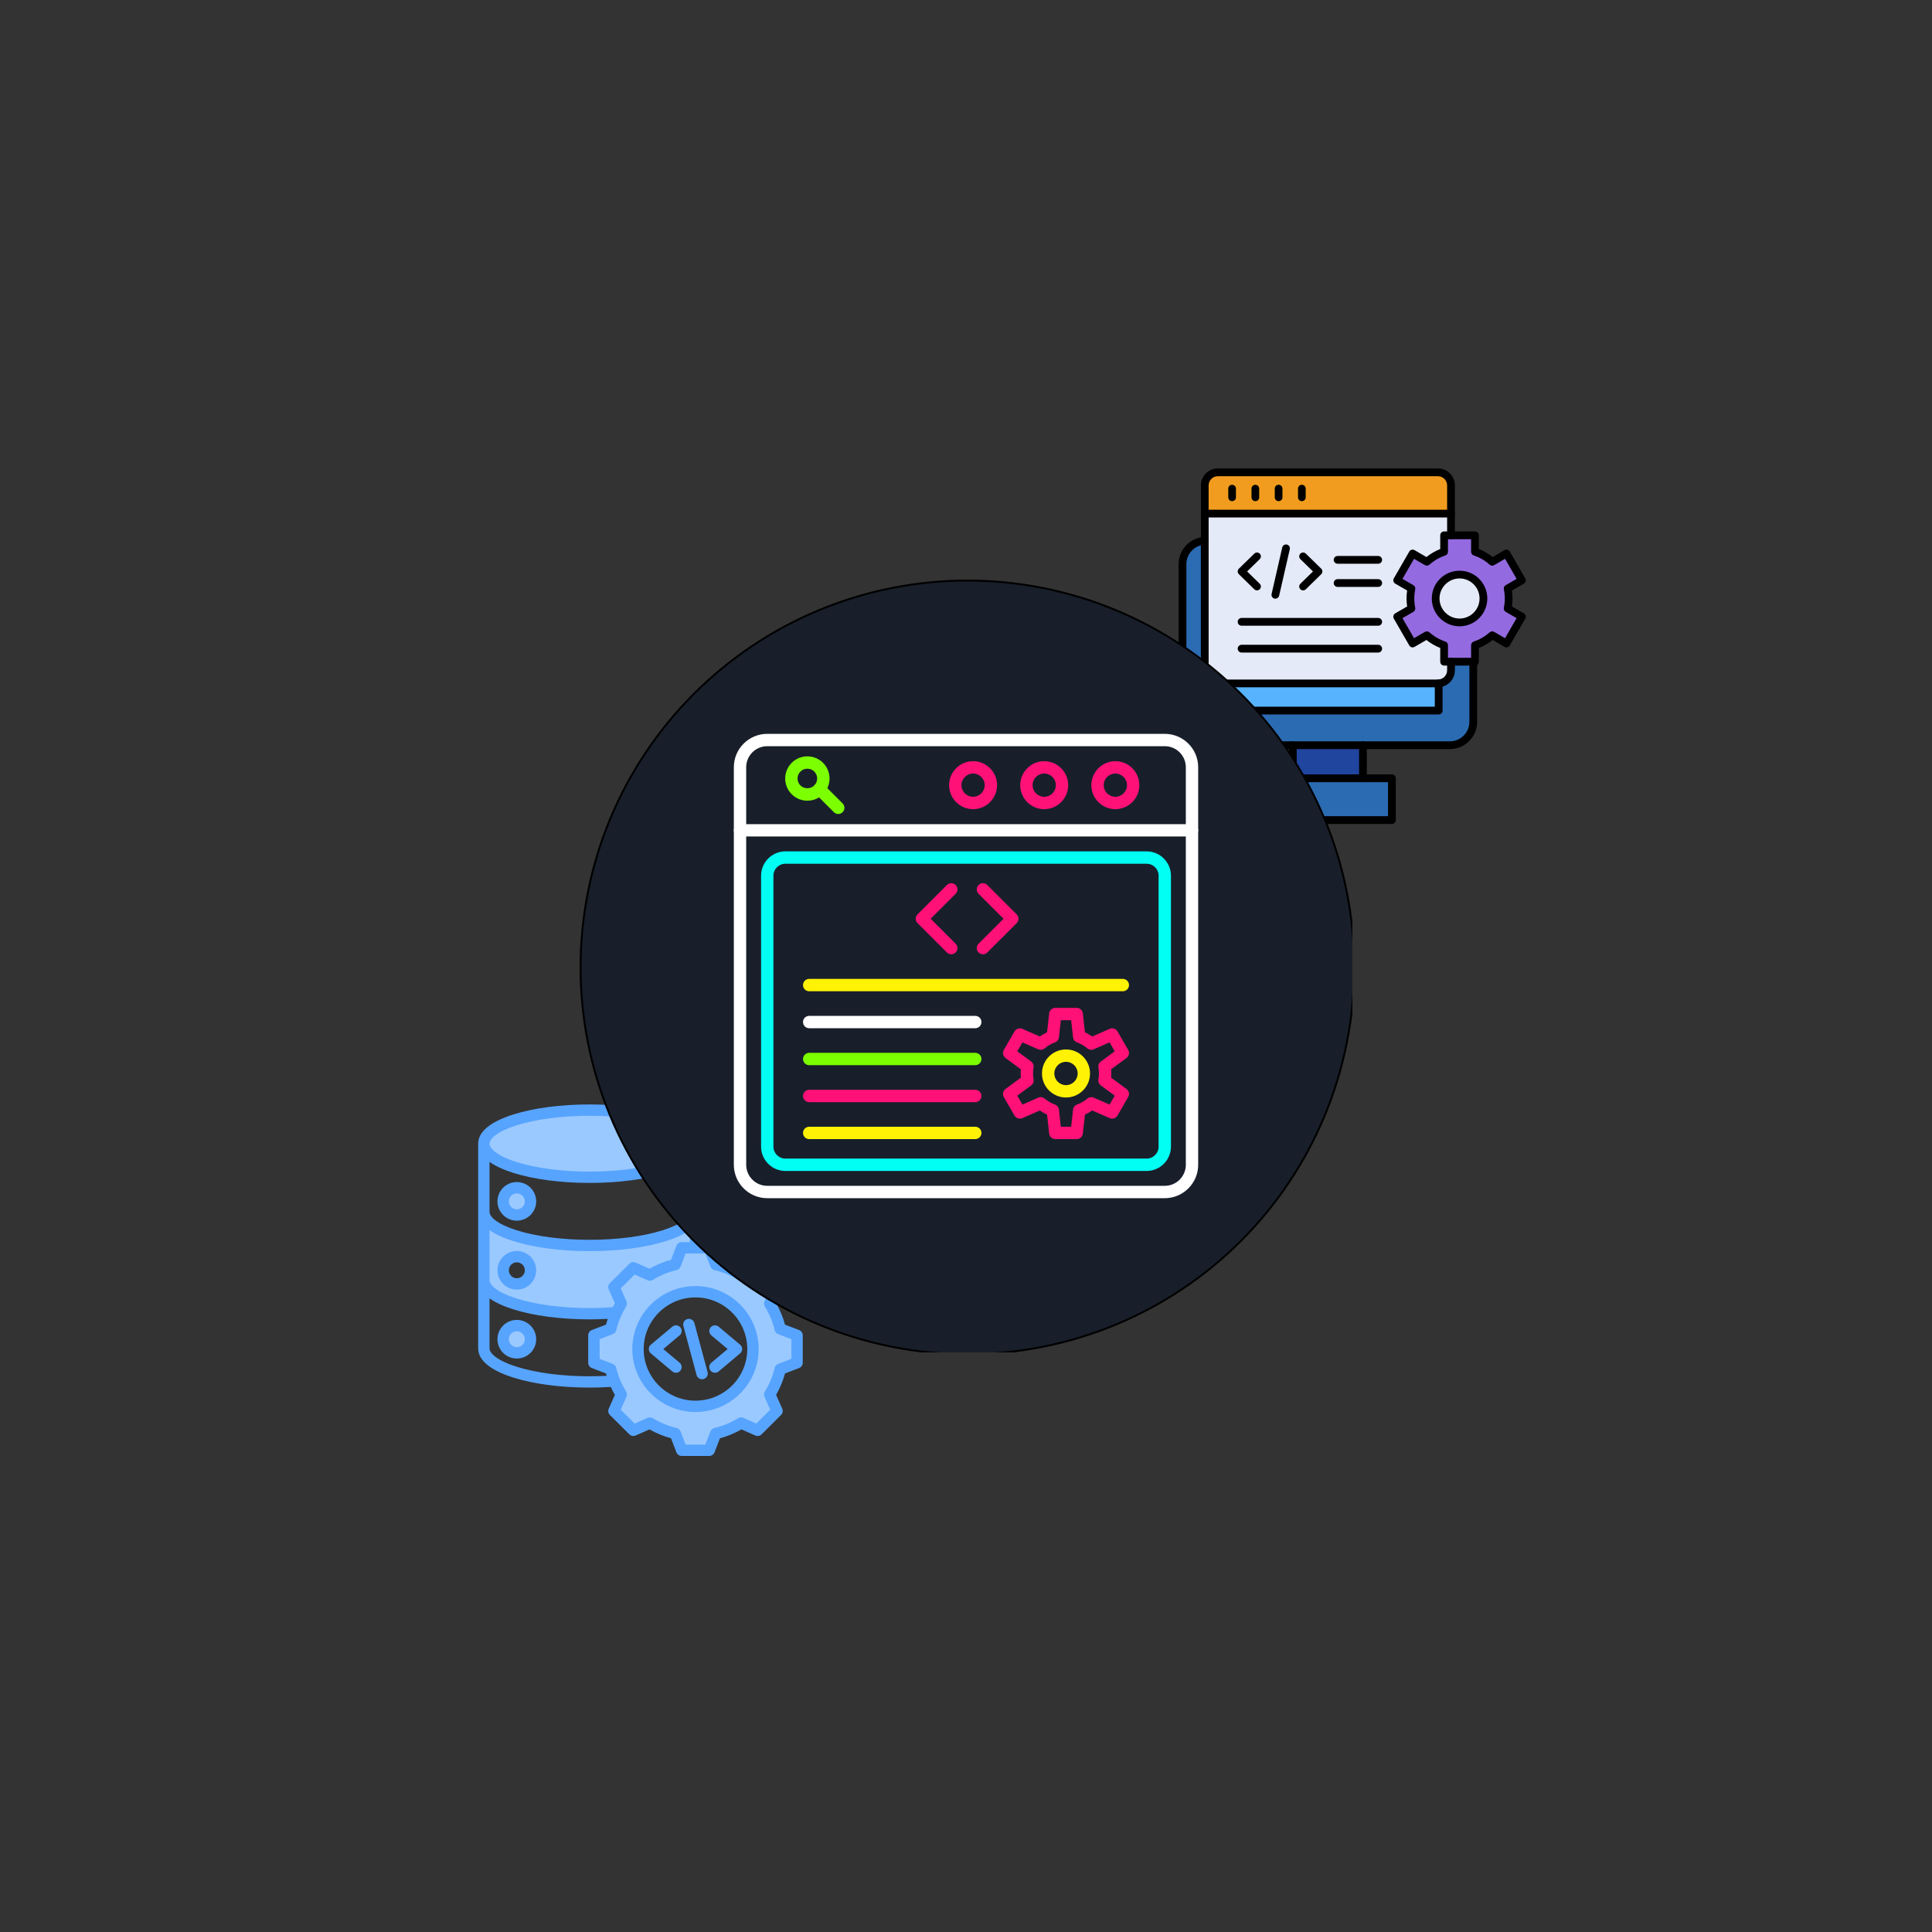 <svg xmlns="http://www.w3.org/2000/svg" xmlns:xlink="http://www.w3.org/1999/xlink" width="500"
    zoomAndPan="magnify" viewBox="0 0 375 375" height="500"
    preserveAspectRatio="xMidYMid meet" version="1.2">
    <rect x="0" y="0" width="375" height="375" fill="#333333" stroke="none"/>
    <defs>
        <clipPath id="7b9351430a">
            <path
                d="M 92.805 214.359 L 155.805 214.359 L 155.805 282.609 L 92.805 282.609 Z M 92.805 214.359 " />
        </clipPath>
        <clipPath id="d94f25f859">
            <path d="M 245 151 L 271 151 L 271 159.906 L 245 159.906 Z M 245 151 " />
        </clipPath>
        <clipPath id="58e5674d94">
            <path d="M 270 103 L 296.258 103 L 296.258 130 L 270 130 Z M 270 103 " />
        </clipPath>
        <clipPath id="df8abc9255">
            <path d="M 228.758 104 L 287 104 L 287 146 L 228.758 146 Z M 228.758 104 " />
        </clipPath>
        <clipPath id="23d4000f7a">
            <path d="M 244 150 L 271 150 L 271 159.906 L 244 159.906 Z M 244 150 " />
        </clipPath>
        <clipPath id="5522043612">
            <path d="M 233 90.906 L 283 90.906 L 283 134 L 233 134 Z M 233 90.906 " />
        </clipPath>
        <clipPath id="20bead6e5a">
            <path d="M 112.5 112.5 L 262.5 112.5 L 262.5 262.5 L 112.5 262.5 Z M 112.5 112.5 " />
        </clipPath>
    </defs>
    <g id="652ec1f076">
        <path style=" stroke:none;fill-rule:evenodd;fill:#9ac9ff;fill-opacity:1;"
            d="M 100.316 243.227 C 98.473 243.227 96.969 244.723 96.969 246.562 C 96.969 248.398 98.473 249.895 100.316 249.895 C 102.16 249.895 103.66 248.398 103.66 246.562 C 103.66 244.723 102.16 243.227 100.316 243.227 Z M 134.992 250.039 C 128.461 250.039 123.145 255.336 123.145 261.848 C 123.145 268.359 128.461 273.656 134.992 273.656 C 141.523 273.656 146.84 268.359 146.84 261.848 C 146.84 255.336 141.523 250.039 134.992 250.039 Z M 100.137 225.941 C 98.738 225.496 97.125 224.867 95.941 223.98 C 95.332 223.523 94.602 222.805 94.602 221.988 C 94.602 221.172 95.332 220.453 95.941 219.996 C 97.125 219.105 98.738 218.48 100.137 218.035 C 102.262 217.363 104.496 216.93 106.703 216.645 C 109.266 216.309 111.867 216.16 114.453 216.16 C 117.039 216.16 119.637 216.309 122.203 216.645 C 124.406 216.93 126.645 217.363 128.766 218.035 C 130.168 218.48 131.781 219.109 132.965 219.996 C 133.574 220.453 134.305 221.172 134.305 221.988 C 134.305 222.805 133.574 223.523 132.965 223.98 C 131.781 224.867 130.168 225.496 128.766 225.941 C 126.645 226.613 124.406 227.047 122.203 227.332 C 119.637 227.668 117.039 227.816 114.453 227.816 C 111.867 227.816 109.266 227.668 106.703 227.332 C 104.496 227.043 102.258 226.613 100.137 225.941 Z M 118.957 254.141 C 117.461 254.25 115.957 254.305 114.453 254.305 C 111.867 254.305 109.266 254.156 106.703 253.82 C 104.496 253.531 102.262 253.098 100.137 252.426 C 98.738 251.98 97.125 251.355 95.941 250.465 C 95.332 250.012 94.602 249.289 94.602 248.473 L 94.602 237.957 L 95.258 238.426 C 96.559 239.355 98.203 240.012 99.719 240.492 C 101.902 241.188 104.203 241.633 106.473 241.934 C 109.113 242.281 111.789 242.434 114.453 242.434 C 117.113 242.434 119.793 242.281 122.434 241.934 C 124.703 241.633 127.004 241.188 129.188 240.492 C 130.703 240.012 132.348 239.355 133.648 238.426 L 134.305 237.957 L 134.305 241.508 L 132.324 241.508 C 132.039 241.508 131.785 241.684 131.68 241.949 L 130.555 244.871 L 130.352 244.926 C 128.926 245.312 127.555 245.879 126.273 246.609 L 126.09 246.715 L 123.219 245.441 C 122.957 245.328 122.652 245.383 122.449 245.586 L 118.676 249.348 C 118.477 249.547 118.418 249.852 118.535 250.113 L 119.809 252.973 L 119.707 253.156 C 119.562 253.406 119.43 253.66 119.297 253.914 L 119.191 254.121 Z M 131.227 246.121 C 131.449 246.07 131.629 245.91 131.711 245.699 L 132.797 242.883 L 137.188 242.883 L 138.277 245.699 C 138.355 245.91 138.539 246.07 138.758 246.121 C 140.43 246.52 142.023 247.176 143.484 248.074 C 143.676 248.195 143.918 248.211 144.125 248.117 L 146.895 246.891 L 149.996 249.984 L 148.77 252.742 C 148.676 252.949 148.691 253.191 148.812 253.383 C 149.711 254.844 150.371 256.43 150.77 258.094 C 150.824 258.316 150.98 258.496 151.195 258.578 L 154.02 259.66 L 154.02 264.035 L 151.195 265.117 C 150.98 265.199 150.824 265.383 150.77 265.602 C 150.371 267.266 149.711 268.852 148.812 270.312 C 148.691 270.504 148.676 270.742 148.77 270.949 L 149.996 273.711 L 146.895 276.805 L 144.129 275.578 C 143.918 275.488 143.68 275.504 143.484 275.621 C 142.023 276.52 140.43 277.18 138.758 277.574 C 138.539 277.629 138.355 277.785 138.273 277.996 L 137.188 280.812 L 132.797 280.812 L 131.711 277.996 C 131.629 277.785 131.449 277.625 131.227 277.574 C 129.555 277.18 127.965 276.52 126.5 275.621 C 126.309 275.504 126.066 275.484 125.859 275.578 L 123.09 276.805 L 119.988 273.711 L 121.219 270.953 C 121.309 270.746 121.293 270.504 121.176 270.312 C 120.273 268.855 119.613 267.266 119.215 265.602 C 119.16 265.383 119.004 265.199 118.793 265.121 L 115.969 264.035 L 115.969 259.66 L 118.793 258.578 C 119.004 258.496 119.164 258.316 119.215 258.094 C 119.613 256.43 120.273 254.844 121.176 253.387 C 121.293 253.191 121.309 252.953 121.219 252.742 L 119.988 249.984 L 123.09 246.891 L 125.859 248.117 C 126.066 248.211 126.309 248.195 126.5 248.074 C 127.965 247.176 129.555 246.52 131.227 246.121 Z M 100.316 235.141 C 99.23 235.141 98.352 234.262 98.352 233.184 C 98.352 232.102 99.23 231.227 100.316 231.227 C 101.398 231.227 102.281 232.102 102.281 233.184 C 102.281 234.262 101.398 235.141 100.316 235.141 Z M 100.316 257.98 C 101.398 257.98 102.281 258.859 102.281 259.941 C 102.281 261.02 101.398 261.898 100.316 261.898 C 99.23 261.898 98.352 261.02 98.352 259.941 C 98.352 258.859 99.23 257.98 100.316 257.98 Z M 100.316 257.98 " />
        <g clip-rule="nonzero" clip-path="url(#7b9351430a)">
            <path style=" stroke:none;fill-rule:evenodd;fill:#57a4ff;fill-opacity:1;"
                d="M 131.918 259.188 L 128.75 261.848 L 131.918 264.508 C 132.387 264.902 132.445 265.594 132.051 266.059 C 131.832 266.32 131.52 266.453 131.207 266.453 C 130.957 266.453 130.703 266.367 130.496 266.195 L 126.324 262.691 C 126.074 262.48 125.934 262.172 125.934 261.848 C 125.934 261.523 126.074 261.215 126.324 261.008 L 130.496 257.504 C 130.961 257.113 131.656 257.172 132.051 257.637 C 132.445 258.102 132.387 258.793 131.918 259.188 Z M 139.488 257.504 L 143.66 261.008 C 143.91 261.215 144.055 261.523 144.055 261.848 C 144.055 262.172 143.91 262.48 143.66 262.691 L 139.488 266.195 C 139.281 266.367 139.031 266.453 138.777 266.453 C 138.465 266.453 138.152 266.32 137.934 266.059 C 137.543 265.594 137.602 264.902 138.066 264.508 L 141.238 261.848 L 138.066 259.188 C 137.602 258.793 137.543 258.098 137.934 257.637 C 138.328 257.172 139.023 257.113 139.488 257.504 Z M 137.34 266.324 C 137.496 266.91 137.148 267.516 136.559 267.672 C 136.465 267.699 136.367 267.711 136.273 267.711 C 135.785 267.711 135.34 267.387 135.207 266.895 L 132.645 257.371 C 132.488 256.785 132.836 256.18 133.426 256.023 C 134.016 255.867 134.621 256.215 134.781 256.801 Z M 134.992 271.871 C 140.539 271.871 145.047 267.375 145.047 261.848 C 145.047 256.324 140.539 251.828 134.992 251.828 C 129.449 251.828 124.938 256.32 124.938 261.848 C 124.938 267.375 129.449 271.871 134.992 271.871 Z M 134.992 249.625 C 128.23 249.625 122.73 255.109 122.73 261.848 C 122.73 268.586 128.23 274.07 134.992 274.07 C 141.754 274.07 147.254 268.586 147.254 261.848 C 147.254 255.109 141.754 249.625 134.992 249.625 Z M 153.605 263.75 L 153.605 259.945 L 151.047 258.961 C 150.707 258.832 150.453 258.543 150.367 258.191 C 149.98 256.566 149.34 255.023 148.457 253.602 C 148.27 253.289 148.242 252.906 148.391 252.578 L 149.504 250.078 L 146.805 247.383 L 144.293 248.496 C 143.961 248.641 143.578 248.617 143.266 248.426 C 141.84 247.547 140.289 246.91 138.664 246.523 C 138.309 246.441 138.02 246.188 137.891 245.848 L 136.902 243.297 L 133.082 243.297 L 132.098 245.848 C 131.969 246.188 131.676 246.441 131.324 246.523 C 129.695 246.91 128.148 247.547 126.719 248.426 C 126.41 248.617 126.023 248.641 125.691 248.496 L 123.184 247.383 L 120.48 250.078 L 121.598 252.578 C 121.742 252.906 121.719 253.293 121.527 253.602 C 120.648 255.023 120.004 256.566 119.617 258.191 C 119.535 258.543 119.281 258.832 118.941 258.961 L 116.383 259.945 L 116.383 263.75 L 118.941 264.734 C 119.281 264.863 119.535 265.152 119.617 265.504 C 120.004 267.129 120.648 268.672 121.527 270.098 C 121.719 270.406 121.742 270.789 121.594 271.121 L 120.48 273.617 L 123.184 276.312 L 125.691 275.199 C 126.023 275.055 126.41 275.078 126.719 275.27 C 128.148 276.148 129.695 276.785 131.324 277.172 C 131.676 277.254 131.969 277.508 132.098 277.848 L 133.082 280.398 L 136.902 280.398 L 137.887 277.848 C 138.02 277.512 138.309 277.258 138.664 277.172 C 140.289 276.785 141.84 276.148 143.27 275.27 C 143.578 275.078 143.961 275.055 144.297 275.203 L 146.805 276.312 L 149.504 273.617 L 148.391 271.117 C 148.242 270.785 148.27 270.402 148.461 270.094 C 149.34 268.672 149.98 267.129 150.367 265.504 C 150.453 265.152 150.707 264.863 151.047 264.734 Z M 114.453 267.133 C 109.078 267.133 104.039 266.473 100.262 265.277 C 96.395 264.051 95.016 262.633 95.016 261.715 L 95.016 252.004 C 96.133 252.805 97.668 253.52 99.594 254.129 C 103.578 255.395 108.855 256.09 114.453 256.09 C 115.633 256.09 116.805 256.059 117.961 255.992 C 117.836 256.363 117.719 256.734 117.617 257.113 L 114.879 258.16 C 114.453 258.324 114.172 258.734 114.172 259.188 L 114.172 264.508 C 114.172 264.961 114.453 265.371 114.879 265.535 L 117.617 266.586 C 117.656 266.738 117.703 266.891 117.75 267.047 C 116.664 267.102 115.562 267.133 114.453 267.133 Z M 95.016 238.762 C 96.133 239.562 97.668 240.277 99.594 240.887 C 103.578 242.152 108.855 242.848 114.453 242.848 C 120.051 242.848 125.328 242.152 129.312 240.887 C 131.238 240.277 132.773 239.562 133.891 238.762 L 133.891 241.098 L 132.324 241.098 C 131.867 241.098 131.461 241.375 131.297 241.801 L 130.242 244.527 C 128.781 244.926 127.383 245.5 126.066 246.254 L 123.387 245.066 C 122.969 244.883 122.48 244.973 122.156 245.293 L 118.383 249.055 C 118.062 249.375 117.973 249.863 118.156 250.281 L 119.348 252.949 C 119.199 253.207 119.062 253.465 118.93 253.727 C 117.465 253.832 115.965 253.891 114.453 253.891 C 109.078 253.891 104.039 253.23 100.262 252.031 C 96.395 250.805 95.016 249.391 95.016 248.473 Z M 95.016 225.52 L 95.016 235.23 C 95.016 236.148 96.395 237.562 100.262 238.789 C 104.039 239.988 109.078 240.645 114.453 240.645 C 119.828 240.645 124.867 239.988 128.641 238.789 C 132.512 237.562 133.891 236.148 133.891 235.23 L 133.891 225.516 C 132.773 226.316 131.238 227.035 129.312 227.645 C 125.328 228.91 120.051 229.605 114.453 229.605 C 108.855 229.605 103.578 228.91 99.594 227.645 C 97.668 227.035 96.133 226.316 95.016 225.52 Z M 100.262 218.43 C 104.039 217.23 109.078 216.574 114.453 216.574 C 119.828 216.57 124.867 217.23 128.641 218.43 C 132.512 219.656 133.891 221.07 133.891 221.988 C 133.891 222.902 132.512 224.32 128.641 225.547 C 124.867 226.746 119.828 227.402 114.453 227.402 C 109.078 227.402 104.039 226.746 100.262 225.547 C 96.395 224.32 95.016 222.902 95.016 221.988 C 95.016 221.07 96.395 219.656 100.262 218.43 Z M 155.105 258.16 L 152.371 257.113 C 151.973 255.656 151.391 254.262 150.641 252.949 L 151.832 250.281 C 152.016 249.863 151.926 249.379 151.602 249.055 L 147.828 245.293 C 147.504 244.973 147.016 244.883 146.602 245.066 L 143.918 246.254 C 142.602 245.5 141.203 244.926 139.742 244.527 L 138.691 241.801 C 138.527 241.375 138.117 241.098 137.66 241.098 L 136.098 241.098 L 136.098 221.988 C 136.098 219.695 133.75 217.738 129.312 216.332 C 125.328 215.066 120.051 214.371 114.453 214.371 C 108.855 214.371 103.578 215.066 99.594 216.332 C 95.156 217.738 92.809 219.695 92.809 221.988 L 92.809 261.715 C 92.809 264.008 95.156 265.965 99.594 267.371 C 103.578 268.637 108.855 269.332 114.453 269.332 C 115.836 269.332 117.211 269.289 118.559 269.203 C 118.797 269.73 119.059 270.242 119.348 270.746 L 118.156 273.418 C 117.969 273.832 118.062 274.32 118.383 274.641 L 122.156 278.402 C 122.48 278.727 122.969 278.812 123.387 278.629 L 126.066 277.441 C 127.383 278.191 128.781 278.773 130.242 279.168 L 131.293 281.895 C 131.457 282.32 131.867 282.602 132.324 282.602 L 137.66 282.602 C 138.117 282.602 138.527 282.32 138.691 281.895 L 139.742 279.168 C 141.203 278.773 142.605 278.195 143.918 277.445 L 146.598 278.629 C 147.016 278.816 147.504 278.727 147.828 278.402 L 151.602 274.641 C 151.926 274.32 152.016 273.832 151.832 273.418 L 150.641 270.746 C 151.391 269.434 151.973 268.039 152.371 266.582 L 155.105 265.535 C 155.531 265.371 155.812 264.961 155.812 264.508 L 155.812 259.188 C 155.812 258.734 155.531 258.324 155.105 258.16 Z M 100.316 261.484 C 101.172 261.484 101.867 260.793 101.867 259.941 C 101.867 259.09 101.172 258.395 100.316 258.395 C 99.461 258.395 98.766 259.09 98.766 259.941 C 98.766 260.793 99.461 261.484 100.316 261.484 Z M 100.316 256.191 C 98.242 256.191 96.555 257.875 96.555 259.941 C 96.555 262.008 98.242 263.688 100.316 263.688 C 102.387 263.688 104.074 262.008 104.074 259.941 C 104.074 257.875 102.387 256.191 100.316 256.191 Z M 100.316 245.016 C 99.461 245.016 98.766 245.711 98.766 246.562 C 98.766 247.414 99.461 248.109 100.316 248.109 C 101.172 248.109 101.867 247.414 101.867 246.562 C 101.867 245.711 101.172 245.016 100.316 245.016 Z M 100.316 250.309 C 102.387 250.309 104.074 248.629 104.074 246.562 C 104.074 244.496 102.387 242.816 100.316 242.816 C 98.242 242.816 96.555 244.496 96.555 246.562 C 96.555 248.629 98.242 250.309 100.316 250.309 Z M 100.316 231.637 C 101.172 231.637 101.867 232.332 101.867 233.184 C 101.867 234.035 101.172 234.73 100.316 234.73 C 99.461 234.73 98.766 234.035 98.766 233.184 C 98.766 232.332 99.461 231.637 100.316 231.637 Z M 100.316 236.93 C 98.242 236.93 96.555 235.25 96.555 233.184 C 96.555 231.117 98.242 229.438 100.316 229.438 C 102.387 229.438 104.074 231.117 104.074 233.184 C 104.074 235.25 102.387 236.93 100.316 236.93 Z M 100.316 236.93 " />
        </g>
        <path style=" stroke:none;fill-rule:evenodd;fill:#f29c1f;fill-opacity:1;"
            d="M 233.844 99.691 L 256.609 101.949 L 281.641 99.691 L 281.641 94.223 C 281.641 92.82 280.5 91.68 279.102 91.68 L 236.383 91.68 C 234.988 91.68 233.844 92.82 233.844 94.223 Z M 233.844 99.691 " />
        <path style=" stroke:none;fill-rule:evenodd;fill:#20459e;fill-opacity:1;"
            d="M 250.941 143.891 L 264.547 143.891 L 264.547 151.82 L 250.941 151.82 Z M 250.941 143.891 " />
        <path style=" stroke:none;fill-rule:evenodd;fill:#2b6bb2;fill-opacity:1;"
            d="M 281.434 104.965 C 283.922 104.965 285.961 107.008 285.961 109.504 L 285.961 140.105 C 285.961 142.602 283.922 144.645 281.434 144.645 L 234.055 144.645 C 231.562 144.645 229.527 142.602 229.527 140.105 L 229.527 109.504 C 229.527 107.008 231.562 104.965 234.055 104.965 C 249.848 104.965 265.641 104.965 281.434 104.965 Z M 281.434 104.965 " />
        <path style=" stroke:none;fill-rule:evenodd;fill:#57b3fe;fill-opacity:1;"
            d="M 279.25 111.688 L 279.25 137.922 L 236.238 137.922 L 236.238 111.688 C 250.574 111.688 264.914 111.688 279.25 111.688 Z M 279.25 111.688 " />
        <g clip-rule="nonzero" clip-path="url(#d94f25f859)">
            <path style=" stroke:none;fill-rule:evenodd;fill:#2b6bb2;fill-opacity:1;"
                d="M 245.316 151.07 L 270.172 151.07 L 270.172 159.176 L 245.316 159.176 Z M 245.316 151.07 " />
        </g>
        <path style=" stroke:none;fill-rule:evenodd;fill:#e4eaf8;fill-opacity:1;"
            d="M 281.641 99.691 L 281.641 130.102 C 281.641 131.5 280.5 132.645 279.102 132.645 L 236.383 132.645 C 234.988 132.645 233.844 131.5 233.844 130.102 L 233.844 99.691 Z M 281.641 99.691 " />
        <path style=" stroke:none;fill-rule:nonzero;fill:#ffce00;fill-opacity:1;"
            d="M 239.906 94.84 C 239.906 94.426 239.57 94.086 239.156 94.086 C 238.738 94.086 238.402 94.426 238.402 94.84 L 238.402 96.527 C 238.402 96.941 238.738 97.281 239.156 97.281 C 239.57 97.281 239.906 96.941 239.906 96.527 Z M 239.906 94.84 " />
        <path style=" stroke:none;fill-rule:nonzero;fill:#ffce00;fill-opacity:1;"
            d="M 244.418 94.84 C 244.418 94.426 244.082 94.086 243.668 94.086 C 243.25 94.086 242.914 94.426 242.914 94.84 L 242.914 96.527 C 242.914 96.941 243.25 97.281 243.668 97.281 C 244.082 97.281 244.418 96.941 244.418 96.527 Z M 244.418 94.84 " />
        <path style=" stroke:none;fill-rule:nonzero;fill:#ffce00;fill-opacity:1;"
            d="M 248.93 94.84 C 248.93 94.426 248.594 94.086 248.18 94.086 C 247.762 94.086 247.426 94.426 247.426 94.84 L 247.426 96.527 C 247.426 96.941 247.762 97.281 248.18 97.281 C 248.594 97.281 248.93 96.941 248.93 96.527 Z M 248.93 94.84 " />
        <path style=" stroke:none;fill-rule:nonzero;fill:#ffce00;fill-opacity:1;"
            d="M 253.441 94.84 C 253.441 94.426 253.105 94.086 252.691 94.086 C 252.277 94.086 251.938 94.426 251.938 94.84 L 251.938 96.527 C 251.938 96.941 252.277 97.281 252.691 97.281 C 253.105 97.281 253.441 96.941 253.441 96.527 Z M 253.441 94.84 " />
        <path style=" stroke:none;fill-rule:evenodd;fill:#946ae0;fill-opacity:1;"
            d="M 286.293 107.102 C 287.539 107.516 288.676 108.18 289.637 109.039 L 292.402 107.438 L 295.398 112.637 L 292.633 114.234 C 292.762 114.859 292.828 115.508 292.828 116.168 C 292.828 116.832 292.762 117.48 292.633 118.105 L 295.398 119.703 L 292.402 124.902 L 289.637 123.301 C 288.676 124.16 287.539 124.824 286.293 125.238 L 286.293 128.438 L 280.301 128.438 L 280.301 125.238 C 279.051 124.824 277.914 124.16 276.953 123.301 L 274.188 124.902 L 271.191 119.703 L 273.957 118.105 C 273.828 117.48 273.762 116.832 273.762 116.168 C 273.762 115.508 273.828 114.859 273.957 114.234 L 271.191 112.637 L 274.188 107.438 L 276.953 109.039 C 277.914 108.18 279.051 107.516 280.301 107.102 L 280.301 103.902 L 286.293 103.902 Z M 286.293 107.102 " />
        <path style=" stroke:none;fill-rule:nonzero;fill:#e4eaf8;fill-opacity:1;"
            d="M 287.934 116.168 C 287.934 116.473 287.902 116.777 287.844 117.074 C 287.785 117.375 287.695 117.664 287.578 117.945 C 287.461 118.23 287.32 118.496 287.148 118.75 C 286.98 119.004 286.789 119.238 286.574 119.453 C 286.359 119.668 286.125 119.863 285.871 120.031 C 285.617 120.199 285.352 120.344 285.07 120.461 C 284.789 120.578 284.5 120.664 284.199 120.723 C 283.902 120.785 283.602 120.812 283.297 120.812 C 282.992 120.812 282.691 120.785 282.391 120.723 C 282.094 120.664 281.801 120.578 281.52 120.461 C 281.238 120.344 280.973 120.199 280.719 120.031 C 280.465 119.863 280.234 119.668 280.016 119.453 C 279.801 119.238 279.609 119.004 279.441 118.75 C 279.273 118.496 279.129 118.23 279.012 117.945 C 278.895 117.664 278.809 117.375 278.75 117.074 C 278.688 116.777 278.66 116.473 278.66 116.168 C 278.66 115.863 278.688 115.562 278.75 115.262 C 278.809 114.965 278.895 114.676 279.012 114.391 C 279.129 114.109 279.273 113.844 279.441 113.59 C 279.609 113.336 279.801 113.102 280.016 112.887 C 280.234 112.672 280.465 112.477 280.719 112.309 C 280.973 112.141 281.238 111.996 281.52 111.879 C 281.801 111.762 282.094 111.676 282.391 111.613 C 282.691 111.555 282.992 111.527 283.297 111.527 C 283.602 111.527 283.902 111.555 284.199 111.613 C 284.5 111.676 284.789 111.762 285.07 111.879 C 285.352 111.996 285.617 112.141 285.871 112.309 C 286.125 112.477 286.359 112.672 286.574 112.887 C 286.789 113.102 286.98 113.336 287.148 113.59 C 287.32 113.844 287.461 114.109 287.578 114.391 C 287.695 114.676 287.785 114.965 287.844 115.262 C 287.902 115.562 287.934 115.863 287.934 116.168 Z M 287.934 116.168 " />
        <path style=" stroke:none;fill-rule:evenodd;fill:#000000;fill-opacity:1;"
            d="M 243.984 114.594 C 243.797 114.594 243.605 114.523 243.461 114.379 L 240.465 111.457 C 240.32 111.316 240.238 111.121 240.238 110.918 C 240.238 110.715 240.32 110.52 240.465 110.379 L 243.461 107.457 C 243.758 107.164 244.234 107.172 244.523 107.469 C 244.812 107.766 244.809 108.242 244.508 108.535 L 242.066 110.918 L 244.508 113.301 C 244.809 113.59 244.812 114.066 244.523 114.363 C 244.375 114.516 244.18 114.594 243.984 114.594 Z M 243.984 114.594 " />
        <path style=" stroke:none;fill-rule:evenodd;fill:#000000;fill-opacity:1;"
            d="M 252.93 114.594 C 252.734 114.594 252.539 114.516 252.391 114.363 C 252.102 114.066 252.109 113.59 252.406 113.301 L 254.848 110.918 L 252.406 108.535 C 252.109 108.242 252.102 107.766 252.391 107.469 C 252.684 107.172 253.156 107.164 253.457 107.457 L 256.449 110.379 C 256.594 110.52 256.676 110.715 256.676 110.918 C 256.676 111.121 256.594 111.316 256.449 111.457 L 253.457 114.379 C 253.309 114.52 253.121 114.594 252.93 114.594 Z M 252.93 114.594 " />
        <path style=" stroke:none;fill-rule:evenodd;fill:#000000;fill-opacity:1;"
            d="M 247.551 116.207 C 247.492 116.207 247.438 116.203 247.379 116.188 C 246.977 116.094 246.723 115.691 246.816 115.285 L 248.883 106.262 C 248.977 105.859 249.379 105.605 249.785 105.699 C 250.188 105.789 250.441 106.195 250.348 106.602 L 248.281 115.621 C 248.199 115.973 247.891 116.207 247.551 116.207 Z M 247.551 116.207 " />
        <path style=" stroke:none;fill-rule:evenodd;fill:#000000;fill-opacity:1;"
            d="M 267.512 121.453 L 240.988 121.453 C 240.574 121.453 240.238 121.117 240.238 120.699 C 240.238 120.285 240.574 119.945 240.988 119.945 L 267.512 119.945 C 267.926 119.945 268.262 120.285 268.262 120.699 C 268.262 121.117 267.926 121.453 267.512 121.453 Z M 267.512 121.453 " />
        <path style=" stroke:none;fill-rule:evenodd;fill:#000000;fill-opacity:1;"
            d="M 267.512 126.66 L 240.988 126.66 C 240.574 126.66 240.238 126.324 240.238 125.906 C 240.238 125.492 240.574 125.152 240.988 125.152 L 267.512 125.152 C 267.926 125.152 268.262 125.492 268.262 125.906 C 268.262 126.324 267.926 126.66 267.512 126.66 Z M 267.512 126.66 " />
        <path style=" stroke:none;fill-rule:evenodd;fill:#000000;fill-opacity:1;"
            d="M 267.512 113.922 L 259.625 113.922 C 259.211 113.922 258.875 113.586 258.875 113.168 C 258.875 112.754 259.211 112.414 259.625 112.414 L 267.512 112.414 C 267.926 112.414 268.262 112.754 268.262 113.168 C 268.262 113.586 267.926 113.922 267.512 113.922 Z M 267.512 113.922 " />
        <path style=" stroke:none;fill-rule:evenodd;fill:#000000;fill-opacity:1;"
            d="M 267.512 109.418 L 259.625 109.418 C 259.211 109.418 258.875 109.082 258.875 108.664 C 258.875 108.25 259.211 107.914 259.625 107.914 L 267.512 107.914 C 267.926 107.914 268.262 108.25 268.262 108.664 C 268.262 109.082 267.926 109.418 267.512 109.418 Z M 267.512 109.418 " />
        <path style=" stroke:none;fill-rule:evenodd;fill:#000000;fill-opacity:1;"
            d="M 283.297 112.277 C 281.156 112.277 279.41 114.023 279.41 116.168 C 279.414 118.312 281.156 120.059 283.297 120.059 C 285.438 120.059 287.18 118.312 287.18 116.168 C 287.18 114.023 285.438 112.277 283.297 112.277 Z M 283.297 121.566 C 280.324 121.566 277.91 119.145 277.91 116.168 C 277.91 113.191 280.324 110.773 283.297 110.773 C 286.266 110.773 288.684 113.191 288.684 116.168 C 288.684 119.145 286.266 121.566 283.297 121.566 Z M 283.297 121.566 " />
        <g clip-rule="nonzero" clip-path="url(#58e5674d94)">
            <path style=" stroke:none;fill-rule:evenodd;fill:#000000;fill-opacity:1;"
                d="M 281.051 127.684 L 285.539 127.684 L 285.539 125.238 C 285.539 124.914 285.75 124.625 286.055 124.523 C 287.199 124.145 288.234 123.543 289.137 122.738 C 289.379 122.523 289.73 122.488 290.012 122.648 L 292.129 123.871 L 294.371 119.98 L 292.258 118.758 C 291.977 118.594 291.832 118.27 291.898 117.953 C 292.02 117.371 292.078 116.77 292.078 116.168 C 292.078 115.57 292.02 114.969 291.898 114.387 C 291.832 114.066 291.977 113.742 292.258 113.582 L 294.371 112.359 L 292.129 108.465 L 290.012 109.688 C 289.73 109.852 289.379 109.816 289.137 109.598 C 288.234 108.793 287.199 108.191 286.055 107.816 C 285.75 107.711 285.539 107.426 285.539 107.102 L 285.539 104.656 L 281.051 104.656 L 281.051 107.102 C 281.051 107.426 280.844 107.715 280.535 107.816 C 279.395 108.191 278.359 108.793 277.457 109.598 C 277.215 109.816 276.859 109.852 276.578 109.688 L 274.465 108.465 L 272.219 112.359 L 274.332 113.582 C 274.613 113.742 274.758 114.066 274.695 114.387 C 274.574 114.969 274.512 115.566 274.512 116.168 C 274.512 116.77 274.574 117.371 274.695 117.953 C 274.758 118.27 274.613 118.594 274.332 118.758 L 272.219 119.98 L 274.465 123.871 L 276.578 122.648 C 276.859 122.488 277.215 122.523 277.457 122.738 C 278.359 123.543 279.395 124.145 280.535 124.523 C 280.844 124.625 281.051 124.914 281.051 125.238 Z M 286.293 129.188 L 280.301 129.188 C 279.887 129.188 279.547 128.852 279.547 128.438 L 279.547 125.766 C 278.582 125.391 277.688 124.871 276.875 124.219 L 274.566 125.555 C 274.203 125.762 273.746 125.641 273.539 125.277 L 270.543 120.082 C 270.441 119.906 270.414 119.703 270.465 119.508 C 270.516 119.316 270.645 119.152 270.816 119.051 L 273.125 117.715 C 273.047 117.207 273.008 116.688 273.008 116.168 C 273.008 115.652 273.047 115.133 273.125 114.621 L 270.816 113.285 C 270.457 113.078 270.332 112.617 270.543 112.258 L 273.539 107.059 C 273.746 106.699 274.203 106.574 274.566 106.785 L 276.875 108.121 C 277.688 107.469 278.582 106.949 279.547 106.57 L 279.547 103.902 C 279.547 103.484 279.883 103.148 280.301 103.148 L 286.293 103.148 C 286.707 103.148 287.043 103.484 287.043 103.902 L 287.043 106.57 C 288.012 106.949 288.906 107.469 289.719 108.121 L 292.027 106.785 C 292.387 106.574 292.848 106.699 293.055 107.059 L 296.051 112.258 C 296.258 112.617 296.137 113.078 295.777 113.285 L 293.469 114.621 C 293.543 115.133 293.582 115.652 293.582 116.168 C 293.582 116.688 293.543 117.207 293.469 117.715 L 295.777 119.051 C 295.949 119.152 296.074 119.316 296.125 119.508 C 296.18 119.703 296.152 119.906 296.051 120.082 L 293.055 125.277 C 292.848 125.641 292.387 125.762 292.027 125.555 L 289.719 124.219 C 288.906 124.871 288.012 125.391 287.043 125.766 L 287.043 128.438 C 287.043 128.852 286.707 129.191 286.293 129.188 Z M 286.293 129.188 " />
        </g>
        <g clip-rule="nonzero" clip-path="url(#df8abc9255)">
            <path style=" stroke:none;fill-rule:evenodd;fill:#000000;fill-opacity:1;"
                d="M 281.43 145.395 L 234.055 145.395 C 231.141 145.395 228.773 143.023 228.773 140.105 L 228.773 109.504 C 228.773 106.672 230.984 104.352 233.809 104.219 C 234.223 104.199 234.574 104.52 234.594 104.938 C 234.613 105.352 234.293 105.703 233.875 105.723 C 231.859 105.816 230.277 107.477 230.277 109.504 L 230.277 140.105 C 230.277 142.191 231.969 143.891 234.055 143.891 L 281.43 143.891 C 283.512 143.891 285.207 142.191 285.207 140.105 L 285.207 128.438 C 285.207 128.02 285.543 127.684 285.957 127.684 C 286.371 127.684 286.711 128.02 286.711 128.438 L 286.711 140.105 C 286.711 143.023 284.34 145.395 281.43 145.395 Z M 281.43 145.395 " />
        </g>
        <path style=" stroke:none;fill-rule:evenodd;fill:#000000;fill-opacity:1;"
            d="M 279.246 138.676 L 236.234 138.676 C 235.82 138.676 235.48 138.336 235.48 137.922 L 235.48 132.645 C 235.48 132.227 235.82 131.891 236.234 131.891 C 236.648 131.891 236.984 132.227 236.984 132.645 L 236.984 137.168 L 278.496 137.168 L 278.496 132.645 C 278.496 132.227 278.832 131.891 279.246 131.891 C 279.664 131.891 280 132.227 280 132.645 L 280 137.922 C 280 138.336 279.664 138.676 279.246 138.676 Z M 279.246 138.676 " />
        <path style=" stroke:none;fill-rule:evenodd;fill:#000000;fill-opacity:1;"
            d="M 250.938 151.82 C 250.523 151.82 250.184 151.484 250.184 151.066 L 250.184 144.641 C 250.184 144.227 250.523 143.891 250.938 143.891 C 251.352 143.891 251.688 144.227 251.688 144.645 L 251.688 151.066 C 251.688 151.484 251.352 151.82 250.938 151.82 Z M 264.543 151.82 C 264.129 151.82 263.793 151.484 263.793 151.066 L 263.793 144.641 C 263.793 144.227 264.129 143.891 264.543 143.891 C 264.961 143.891 265.297 144.227 265.297 144.645 L 265.297 151.066 C 265.297 151.484 264.961 151.82 264.543 151.82 Z M 264.543 151.82 " />
        <g clip-rule="nonzero" clip-path="url(#23d4000f7a)">
            <path style=" stroke:none;fill-rule:evenodd;fill:#000000;fill-opacity:1;"
                d="M 246.066 158.422 L 269.418 158.422 L 269.418 151.82 L 246.066 151.82 Z M 270.168 159.926 L 245.312 159.926 C 244.898 159.926 244.562 159.59 244.562 159.172 L 244.562 151.066 C 244.562 150.652 244.898 150.316 245.312 150.316 L 270.168 150.312 C 270.586 150.312 270.922 150.652 270.922 151.066 L 270.922 159.172 C 270.922 159.59 270.586 159.926 270.168 159.926 Z M 270.168 159.926 " />
        </g>
        <g clip-rule="nonzero" clip-path="url(#5522043612)">
            <path style=" stroke:none;fill-rule:evenodd;fill:#000000;fill-opacity:1;"
                d="M 279.102 133.402 L 236.379 133.402 C 234.566 133.402 233.09 131.922 233.09 130.105 L 233.09 94.223 C 233.09 92.402 234.566 90.926 236.379 90.926 L 279.102 90.926 C 280.918 90.926 282.395 92.402 282.395 94.223 L 282.395 103.902 C 282.395 104.316 282.055 104.656 281.641 104.656 C 281.227 104.656 280.887 104.316 280.887 103.902 L 280.887 94.223 C 280.887 93.234 280.086 92.434 279.102 92.434 L 236.379 92.434 C 235.395 92.434 234.594 93.234 234.594 94.223 L 234.594 130.105 C 234.594 131.09 235.395 131.895 236.379 131.895 L 279.102 131.895 C 280.086 131.895 280.887 131.09 280.887 130.105 L 280.887 128.438 C 280.887 128.02 281.227 127.684 281.641 127.684 C 282.055 127.684 282.395 128.02 282.395 128.438 L 282.395 130.105 C 282.395 131.922 280.918 133.402 279.102 133.402 Z M 279.102 133.402 " />
        </g>
        <path style=" stroke:none;fill-rule:evenodd;fill:#000000;fill-opacity:1;"
            d="M 281.641 100.445 L 233.84 100.445 C 233.426 100.445 233.09 100.105 233.09 99.691 C 233.09 99.273 233.426 98.938 233.84 98.938 L 281.641 98.938 C 282.055 98.938 282.391 99.273 282.391 99.691 C 282.391 100.105 282.055 100.445 281.641 100.445 Z M 281.641 100.445 " />
        <path style=" stroke:none;fill-rule:evenodd;fill:#000000;fill-opacity:1;"
            d="M 239.152 97.281 C 238.738 97.281 238.398 96.945 238.398 96.527 L 238.398 94.84 C 238.398 94.426 238.738 94.09 239.152 94.09 C 239.566 94.09 239.902 94.426 239.902 94.84 L 239.902 96.527 C 239.902 96.945 239.566 97.281 239.152 97.281 Z M 239.152 97.281 " />
        <path style=" stroke:none;fill-rule:evenodd;fill:#000000;fill-opacity:1;"
            d="M 243.664 97.281 C 243.25 97.281 242.91 96.945 242.91 96.527 L 242.91 94.84 C 242.91 94.426 243.25 94.09 243.664 94.09 C 244.078 94.09 244.414 94.426 244.414 94.84 L 244.414 96.527 C 244.414 96.945 244.078 97.281 243.664 97.281 Z M 243.664 97.281 " />
        <path style=" stroke:none;fill-rule:evenodd;fill:#000000;fill-opacity:1;"
            d="M 248.176 97.281 C 247.762 97.281 247.422 96.945 247.422 96.527 L 247.422 94.84 C 247.422 94.426 247.762 94.09 248.176 94.09 C 248.59 94.09 248.93 94.426 248.93 94.84 L 248.93 96.527 C 248.93 96.945 248.59 97.281 248.176 97.281 Z M 248.176 97.281 " />
        <path style=" stroke:none;fill-rule:evenodd;fill:#000000;fill-opacity:1;"
            d="M 252.688 97.281 C 252.273 97.281 251.938 96.945 251.938 96.527 L 251.938 94.84 C 251.938 94.426 252.273 94.09 252.688 94.09 C 253.102 94.09 253.441 94.426 253.441 94.84 L 253.441 96.527 C 253.441 96.945 253.102 97.281 252.688 97.281 Z M 252.688 97.281 " />
        <g clip-rule="nonzero" clip-path="url(#20bead6e5a)">
            <path
                style="fill-rule:nonzero;fill:#181f2a;fill-opacity:1;stroke-width:6.94;stroke-linecap:butt;stroke-linejoin:miter;stroke:#000000;stroke-opacity:1;stroke-miterlimit:2.613;"
                d="M 2833.324 1416.65 C 2833.324 1439.876 2832.806 1463.027 2831.623 1486.178 C 2830.513 1509.33 2828.812 1532.481 2826.519 1555.559 C 2824.226 1578.636 2821.415 1601.64 2818.013 1624.569 C 2814.61 1647.499 2810.616 1670.28 2806.104 1693.062 C 2801.592 1715.769 2796.489 1738.403 2790.867 1760.889 C 2785.246 1783.374 2779.033 1805.712 2772.302 1827.902 C 2765.645 1850.092 2758.322 1872.134 2750.556 1893.954 C 2742.715 1915.774 2734.357 1937.372 2725.481 1958.822 C 2716.605 1980.198 2707.211 2001.427 2697.3 2022.359 C 2687.389 2043.365 2676.959 2064.002 2666.086 2084.491 C 2655.139 2104.905 2643.675 2125.098 2631.766 2144.995 C 2619.857 2164.892 2607.505 2184.419 2594.561 2203.724 C 2581.691 2223.029 2568.377 2241.965 2554.545 2260.604 C 2540.714 2279.169 2526.512 2297.439 2511.793 2315.413 C 2497.074 2333.313 2481.911 2350.843 2466.378 2368.077 C 2450.771 2385.237 2434.794 2402.027 2418.374 2418.374 C 2402.027 2434.794 2385.237 2450.771 2368.077 2466.378 C 2350.843 2481.911 2333.313 2497.074 2315.413 2511.793 C 2297.439 2526.512 2279.169 2540.714 2260.604 2554.545 C 2241.964 2568.377 2223.029 2581.691 2203.724 2594.561 C 2184.419 2607.505 2164.892 2619.858 2144.995 2631.766 C 2125.098 2643.675 2104.905 2655.139 2084.49 2666.086 C 2064.002 2676.959 2043.365 2687.389 2022.359 2697.3 C 2001.426 2707.212 1980.198 2716.605 1958.822 2725.481 C 1937.372 2734.357 1915.774 2742.715 1893.954 2750.556 C 1872.134 2758.322 1850.092 2765.645 1827.902 2772.302 C 1805.712 2779.033 1783.374 2785.246 1760.889 2790.867 C 1738.403 2796.489 1715.769 2801.592 1693.062 2806.104 C 1670.28 2810.616 1647.498 2814.61 1624.569 2818.013 C 1601.639 2821.415 1578.636 2824.226 1555.559 2826.519 C 1532.481 2828.812 1509.33 2830.513 1486.178 2831.623 C 1463.027 2832.806 1439.875 2833.324 1416.65 2833.324 C 1393.499 2833.324 1370.347 2832.806 1347.122 2831.623 C 1323.971 2830.513 1300.893 2828.812 1277.816 2826.519 C 1254.738 2824.226 1231.735 2821.415 1208.805 2818.013 C 1185.876 2814.61 1163.02 2810.616 1140.313 2806.104 C 1117.531 2801.592 1094.971 2796.489 1072.412 2790.867 C 1049.926 2785.246 1027.588 2779.033 1005.398 2772.302 C 983.282 2765.645 961.241 2758.322 939.421 2750.556 C 917.6 2742.715 895.928 2734.357 874.552 2725.481 C 853.102 2716.605 831.948 2707.212 810.941 2697.3 C 790.009 2687.389 769.298 2676.959 748.884 2666.086 C 728.395 2655.139 708.276 2643.675 688.379 2631.766 C 668.483 2619.858 648.881 2607.505 629.576 2594.561 C 610.345 2581.691 591.41 2568.377 572.77 2554.545 C 554.131 2540.714 535.861 2526.512 517.961 2511.793 C 499.988 2497.074 482.458 2481.911 465.297 2466.378 C 448.137 2450.771 431.347 2434.794 414.927 2418.374 C 398.506 2402.027 382.529 2385.237 366.996 2368.077 C 351.39 2350.843 336.301 2333.313 321.581 2315.413 C 306.862 2297.439 292.587 2279.169 278.755 2260.604 C 264.997 2241.965 251.609 2223.029 238.739 2203.724 C 225.869 2184.419 213.443 2164.892 201.534 2144.995 C 189.626 2125.098 178.235 2104.905 167.288 2084.491 C 156.341 2064.002 145.912 2043.365 136 2022.359 C 126.089 2001.427 116.695 1980.198 107.819 1958.822 C 98.943 1937.372 90.659 1915.774 82.819 1893.954 C 74.978 1872.134 67.729 1850.092 60.999 1827.902 C 54.268 1805.712 48.054 1783.374 42.433 1760.889 C 36.812 1738.403 31.708 1715.769 27.196 1693.062 C 22.684 1670.28 18.764 1647.499 15.361 1624.569 C 11.959 1601.64 9.074 1578.636 6.855 1555.559 C 4.562 1532.481 2.861 1509.33 1.678 1486.178 C 0.568 1463.027 -0.024 1439.876 -0.024 1416.65 C -0.024 1393.499 0.568 1370.347 1.678 1347.122 C 2.861 1323.971 4.562 1300.893 6.855 1277.816 C 9.074 1254.738 11.959 1231.735 15.361 1208.805 C 18.764 1185.876 22.684 1163.02 27.196 1140.313 C 31.708 1117.531 36.812 1094.971 42.433 1072.412 C 48.054 1049.926 54.268 1027.588 60.999 1005.398 C 67.729 983.283 74.978 961.241 82.819 939.421 C 90.659 917.601 98.943 895.929 107.819 874.552 C 116.695 853.102 126.089 831.948 136 810.941 C 145.912 790.009 156.341 769.298 167.288 748.884 C 178.235 728.395 189.626 708.276 201.534 688.379 C 213.443 668.483 225.869 648.882 238.739 629.576 C 251.609 610.345 264.997 591.41 278.755 572.77 C 292.587 554.131 306.862 535.861 321.581 517.961 C 336.301 499.988 351.39 482.458 366.996 465.298 C 382.529 448.137 398.506 431.347 414.927 414.927 C 431.347 398.506 448.137 382.529 465.297 366.997 C 482.458 351.39 499.988 336.301 517.961 321.581 C 535.861 306.862 554.131 292.587 572.77 278.755 C 591.41 264.997 610.345 251.609 629.576 238.739 C 648.881 225.869 668.483 213.443 688.379 201.534 C 708.276 189.626 728.395 178.235 748.884 167.288 C 769.298 156.341 790.009 145.912 810.941 136 C 831.948 126.089 853.102 116.695 874.552 107.819 C 895.928 98.943 917.6 90.659 939.421 82.819 C 961.241 74.978 983.282 67.73 1005.398 60.999 C 1027.588 54.268 1049.926 48.055 1072.412 42.433 C 1094.971 36.812 1117.531 31.708 1140.313 27.196 C 1163.02 22.684 1185.876 18.764 1208.805 15.361 C 1231.735 11.959 1254.738 9.074 1277.816 6.855 C 1300.893 4.562 1323.971 2.861 1347.122 1.678 C 1370.347 0.568 1393.499 -0.023 1416.65 -0.023 C 1439.875 -0.023 1463.027 0.568 1486.178 1.678 C 1509.33 2.861 1532.481 4.562 1555.559 6.855 C 1578.636 9.074 1601.639 11.959 1624.569 15.361 C 1647.498 18.764 1670.28 22.684 1693.062 27.196 C 1715.769 31.708 1738.403 36.812 1760.889 42.433 C 1783.374 48.055 1805.712 54.268 1827.902 60.999 C 1850.092 67.73 1872.134 74.978 1893.954 82.819 C 1915.774 90.659 1937.372 98.943 1958.822 107.819 C 1980.198 116.695 2001.426 126.089 2022.359 136 C 2043.365 145.912 2064.002 156.341 2084.49 167.288 C 2104.905 178.235 2125.098 189.626 2144.995 201.534 C 2164.892 213.443 2184.419 225.869 2203.724 238.739 C 2223.029 251.609 2241.964 264.997 2260.604 278.755 C 2279.169 292.587 2297.439 306.862 2315.413 321.581 C 2333.313 336.301 2350.843 351.39 2368.077 366.997 C 2385.237 382.529 2402.027 398.506 2418.374 414.927 C 2434.794 431.347 2450.771 448.137 2466.378 465.298 C 2481.911 482.458 2497.074 499.988 2511.793 517.961 C 2526.512 535.861 2540.714 554.131 2554.545 572.77 C 2568.377 591.41 2581.691 610.345 2594.561 629.576 C 2607.505 648.882 2619.857 668.483 2631.766 688.379 C 2643.675 708.276 2655.139 728.395 2666.086 748.884 C 2676.959 769.298 2687.389 790.009 2697.3 810.941 C 2707.211 831.948 2716.605 853.102 2725.481 874.552 C 2734.357 895.929 2742.715 917.601 2750.556 939.421 C 2758.322 961.241 2765.645 983.283 2772.302 1005.398 C 2779.033 1027.588 2785.246 1049.926 2790.867 1072.412 C 2796.489 1094.971 2801.592 1117.531 2806.104 1140.313 C 2810.616 1163.02 2814.61 1185.876 2818.013 1208.805 C 2821.415 1231.735 2824.226 1254.738 2826.519 1277.816 C 2828.812 1300.893 2830.513 1323.971 2831.623 1347.122 C 2832.806 1370.347 2833.324 1393.499 2833.324 1416.65 Z M 2833.324 1416.65 "
                transform="matrix(0.053,0,0,0.053,112.685,112.685)" />
        </g>
        <path style=" stroke:none;fill-rule:evenodd;fill:#ffffff;fill-opacity:1;"
            d="M 231.367 162.363 L 143.637 162.363 C 142.973 162.363 142.438 161.828 142.438 161.164 C 142.438 160.504 142.973 159.965 143.637 159.965 L 231.367 159.965 C 232.027 159.965 232.566 160.504 232.566 161.164 C 232.566 161.828 232.027 162.363 231.367 162.363 Z M 231.367 162.363 " />
        <path style=" stroke:none;fill-rule:evenodd;fill:#ffffff;fill-opacity:1;"
            d="M 226.082 232.566 L 148.922 232.566 C 145.344 232.566 142.438 229.656 142.438 226.082 L 142.438 148.918 C 142.438 145.344 145.344 142.438 148.922 142.438 L 226.082 142.438 C 229.656 142.438 232.566 145.344 232.566 148.918 L 232.566 226.082 C 232.566 229.656 229.656 232.566 226.082 232.566 Z M 148.922 144.836 C 146.668 144.836 144.836 146.668 144.836 148.918 L 144.836 226.082 C 144.836 228.332 146.668 230.168 148.922 230.168 L 226.082 230.168 C 228.336 230.168 230.168 228.336 230.168 226.082 L 230.168 148.918 C 230.168 146.668 228.336 144.836 226.082 144.836 Z M 148.922 144.836 " />
        <path style=" stroke:none;fill-rule:evenodd;fill:#01fff4;fill-opacity:1;"
            d="M 222.559 227.281 L 152.445 227.281 C 149.84 227.281 147.723 225.16 147.723 222.559 L 147.723 169.973 C 147.723 167.371 149.84 165.25 152.445 165.25 L 222.559 165.25 C 225.16 165.25 227.281 167.371 227.281 169.973 L 227.281 222.559 C 227.281 225.164 225.16 227.281 222.559 227.281 Z M 152.445 167.652 C 151.164 167.652 150.121 168.691 150.121 169.973 L 150.121 222.559 C 150.121 223.84 151.164 224.883 152.445 224.883 L 222.559 224.883 C 223.84 224.883 224.883 223.84 224.883 222.559 L 224.883 169.973 C 224.883 168.691 223.84 167.652 222.559 167.652 Z M 152.445 167.652 " />
        <path style=" stroke:none;fill-rule:evenodd;fill:#7cff01;fill-opacity:1;"
            d="M 156.707 155.414 C 155.559 155.414 154.477 154.969 153.664 154.156 C 151.988 152.477 151.988 149.746 153.664 148.066 C 154.477 147.254 155.559 146.809 156.707 146.809 C 157.859 146.809 158.941 147.254 159.754 148.066 C 161.43 149.746 161.43 152.477 159.754 154.156 C 158.941 154.969 157.859 155.414 156.707 155.414 Z M 156.707 149.203 C 156.199 149.203 155.723 149.402 155.359 149.762 C 154.617 150.508 154.617 151.715 155.359 152.457 C 156.082 153.18 157.336 153.176 158.055 152.457 C 158.797 151.715 158.797 150.504 158.055 149.762 C 157.695 149.402 157.219 149.203 156.707 149.203 Z M 156.707 149.203 " />
        <path style=" stroke:none;fill-rule:evenodd;fill:#7cff01;fill-opacity:1;"
            d="M 162.703 157.996 C 162.395 157.996 162.09 157.879 161.855 157.645 L 158.203 153.996 C 157.738 153.527 157.738 152.766 158.203 152.297 C 158.672 151.828 159.434 151.828 159.902 152.297 L 163.551 155.945 C 164.02 156.414 164.02 157.176 163.551 157.645 C 163.316 157.879 163.008 157.996 162.703 157.996 Z M 162.703 157.996 " />
        <path style=" stroke:none;fill-rule:evenodd;fill:#ff1178;fill-opacity:1;"
            d="M 216.488 157.059 C 213.922 157.059 211.832 154.969 211.832 152.402 C 211.832 149.832 213.922 147.746 216.488 147.746 C 219.055 147.746 221.145 149.832 221.145 152.402 C 221.145 154.969 219.055 157.059 216.488 157.059 Z M 216.488 150.145 C 215.242 150.145 214.23 151.156 214.23 152.402 C 214.23 153.645 215.242 154.656 216.488 154.656 C 217.73 154.656 218.746 153.645 218.746 152.402 C 218.746 151.156 217.73 150.145 216.488 150.145 Z M 216.488 150.145 " />
        <path style=" stroke:none;fill-rule:evenodd;fill:#ff1178;fill-opacity:1;"
            d="M 202.68 157.059 C 200.113 157.059 198.023 154.969 198.023 152.402 C 198.023 149.832 200.113 147.746 202.68 147.746 C 205.25 147.746 207.336 149.832 207.336 152.402 C 207.336 154.969 205.25 157.059 202.68 157.059 Z M 202.68 150.145 C 201.438 150.145 200.422 151.156 200.422 152.402 C 200.422 153.645 201.438 154.656 202.68 154.656 C 203.926 154.656 204.938 153.645 204.938 152.402 C 204.938 151.156 203.926 150.145 202.68 150.145 Z M 202.68 150.145 " />
        <path style=" stroke:none;fill-rule:evenodd;fill:#ff1178;fill-opacity:1;"
            d="M 188.875 157.059 C 186.305 157.059 184.219 154.969 184.219 152.402 C 184.219 149.832 186.305 147.746 188.875 147.746 C 191.441 147.746 193.531 149.832 193.531 152.402 C 193.531 154.969 191.441 157.059 188.875 157.059 Z M 188.875 150.145 C 187.629 150.145 186.617 151.156 186.617 152.402 C 186.617 153.645 187.629 154.656 188.875 154.656 C 190.117 154.656 191.133 153.645 191.133 152.402 C 191.133 151.156 190.117 150.145 188.875 150.145 Z M 188.875 150.145 " />
        <path style=" stroke:none;fill-rule:evenodd;fill:#ff1178;fill-opacity:1;"
            d="M 208.98 221.102 L 204.836 221.102 C 204.227 221.102 203.711 220.641 203.645 220.035 L 203.234 216.355 C 202.738 216.129 202.27 215.855 201.828 215.543 L 198.434 217.027 C 197.871 217.273 197.219 217.059 196.914 216.527 L 194.84 212.938 C 194.535 212.406 194.676 211.734 195.168 211.371 L 198.148 209.176 C 198.125 208.906 198.113 208.633 198.113 208.363 C 198.113 208.09 198.125 207.82 198.148 207.551 L 195.168 205.355 C 194.676 204.992 194.535 204.316 194.84 203.789 L 196.914 200.199 C 197.219 199.668 197.875 199.453 198.434 199.699 L 201.828 201.184 C 202.27 200.871 202.738 200.598 203.234 200.371 L 203.645 196.691 C 203.711 196.082 204.223 195.625 204.836 195.625 L 208.984 195.625 C 209.594 195.625 210.105 196.082 210.176 196.691 L 210.586 200.371 C 211.078 200.598 211.547 200.867 211.992 201.184 L 215.387 199.699 C 215.945 199.453 216.602 199.668 216.906 200.195 L 218.98 203.789 C 219.285 204.316 219.145 204.992 218.652 205.355 L 215.668 207.551 C 215.691 207.82 215.707 208.09 215.707 208.363 C 215.707 208.633 215.691 208.902 215.668 209.172 L 218.652 211.371 C 219.145 211.73 219.285 212.406 218.98 212.934 L 216.906 216.527 C 216.602 217.059 215.945 217.273 215.387 217.027 L 211.992 215.539 C 211.551 215.855 211.078 216.125 210.586 216.355 L 210.176 220.035 C 210.105 220.641 209.594 221.102 208.984 221.102 Z M 205.91 218.703 L 207.91 218.703 L 208.281 215.383 C 208.332 214.926 208.637 214.539 209.066 214.387 C 209.793 214.125 210.457 213.742 211.043 213.242 C 211.395 212.945 211.883 212.875 212.301 213.059 L 215.367 214.398 L 216.367 212.664 L 213.672 210.684 C 213.305 210.414 213.125 209.953 213.203 209.504 C 213.273 209.129 213.309 208.742 213.309 208.359 C 213.309 207.977 213.273 207.594 213.203 207.219 C 213.125 206.766 213.305 206.309 213.672 206.039 L 216.367 204.059 L 215.367 202.324 L 212.301 203.664 C 211.883 203.848 211.395 203.773 211.043 203.48 C 210.457 202.98 209.789 202.594 209.07 202.336 C 208.637 202.18 208.332 201.797 208.281 201.34 L 207.91 198.02 L 205.906 198.02 L 205.535 201.34 C 205.484 201.797 205.18 202.184 204.75 202.336 C 204.027 202.594 203.363 202.98 202.773 203.48 C 202.422 203.773 201.934 203.848 201.516 203.664 L 198.453 202.324 L 197.453 204.059 L 200.145 206.039 C 200.512 206.312 200.695 206.77 200.613 207.219 C 200.547 207.59 200.512 207.977 200.512 208.363 C 200.512 208.746 200.547 209.133 200.613 209.504 C 200.695 209.953 200.512 210.414 200.145 210.684 L 197.453 212.664 L 198.453 214.398 L 201.516 213.059 C 201.938 212.875 202.422 212.945 202.773 213.242 C 203.363 213.742 204.027 214.125 204.75 214.387 C 205.18 214.539 205.484 214.926 205.539 215.383 L 205.906 218.703 Z M 205.91 218.703 " />
        <path style=" stroke:none;fill-rule:evenodd;fill:#fff205;fill-opacity:1;"
            d="M 206.91 213.023 C 204.336 213.023 202.246 210.934 202.246 208.363 C 202.246 205.789 204.336 203.699 206.91 203.699 C 209.48 203.699 211.574 205.789 211.574 208.363 C 211.574 210.934 209.48 213.023 206.91 213.023 Z M 206.91 206.094 C 205.66 206.094 204.645 207.113 204.645 208.359 C 204.645 209.609 205.66 210.625 206.91 210.625 C 208.156 210.625 209.176 209.609 209.176 208.359 C 209.176 207.113 208.156 206.094 206.91 206.094 Z M 206.91 206.094 " />
        <path style=" stroke:none;fill-rule:evenodd;fill:#ff1178;fill-opacity:1;"
            d="M 184.641 185.227 C 184.336 185.227 184.027 185.109 183.793 184.875 L 178.094 179.18 C 177.625 178.711 177.625 177.949 178.094 177.48 L 183.793 171.781 C 184.262 171.312 185.023 171.312 185.492 171.781 C 185.957 172.25 185.957 173.012 185.492 173.48 L 180.641 178.328 L 185.492 183.18 C 185.957 183.648 185.957 184.406 185.492 184.875 C 185.258 185.109 184.949 185.227 184.641 185.227 Z M 184.641 185.227 " />
        <path style=" stroke:none;fill-rule:evenodd;fill:#ff1178;fill-opacity:1;"
            d="M 190.785 185.227 C 190.48 185.227 190.172 185.109 189.938 184.875 C 189.469 184.41 189.469 183.648 189.938 183.18 L 194.789 178.328 L 189.938 173.48 C 189.469 173.012 189.469 172.25 189.938 171.781 C 190.406 171.312 191.168 171.312 191.633 171.781 L 197.332 177.48 C 197.801 177.949 197.801 178.711 197.332 179.18 L 191.633 184.875 C 191.402 185.113 191.094 185.23 190.785 185.23 Z M 190.785 185.227 " />
        <path style=" stroke:none;fill-rule:evenodd;fill:#fff205;fill-opacity:1;"
            d="M 217.941 192.402 L 157.062 192.402 C 156.398 192.402 155.863 191.867 155.863 191.203 C 155.863 190.539 156.398 190.004 157.062 190.004 L 217.941 190.004 C 218.602 190.004 219.141 190.539 219.141 191.203 C 219.141 191.867 218.602 192.402 217.941 192.402 Z M 217.941 192.402 " />
        <path style=" stroke:none;fill-rule:evenodd;fill:#ffffff;fill-opacity:1;"
            d="M 189.301 199.578 L 157.062 199.578 C 156.398 199.578 155.863 199.039 155.863 198.379 C 155.863 197.715 156.398 197.18 157.062 197.18 L 189.301 197.18 C 189.961 197.18 190.5 197.715 190.5 198.379 C 190.5 199.039 189.961 199.578 189.301 199.578 Z M 189.301 199.578 " />
        <path style=" stroke:none;fill-rule:evenodd;fill:#7cff01;fill-opacity:1;"
            d="M 189.301 206.75 L 157.062 206.75 C 156.398 206.75 155.863 206.215 155.863 205.551 C 155.863 204.891 156.398 204.352 157.062 204.352 L 189.301 204.352 C 189.961 204.352 190.5 204.891 190.5 205.551 C 190.5 206.215 189.961 206.75 189.301 206.75 Z M 189.301 206.75 " />
        <path style=" stroke:none;fill-rule:evenodd;fill:#ff1178;fill-opacity:1;"
            d="M 189.301 213.926 L 157.062 213.926 C 156.398 213.926 155.863 213.387 155.863 212.727 C 155.863 212.062 156.398 211.527 157.062 211.527 L 189.301 211.527 C 189.961 211.527 190.5 212.062 190.5 212.727 C 190.5 213.387 189.961 213.926 189.301 213.926 Z M 189.301 213.926 " />
        <path style=" stroke:none;fill-rule:evenodd;fill:#fff205;fill-opacity:1;"
            d="M 189.301 221.102 L 157.062 221.102 C 156.398 221.102 155.863 220.562 155.863 219.898 C 155.863 219.238 156.398 218.699 157.062 218.699 L 189.301 218.699 C 189.961 218.699 190.5 219.238 190.5 219.898 C 190.5 220.562 189.961 221.102 189.301 221.102 Z M 189.301 221.102 " />
    </g>
</svg>